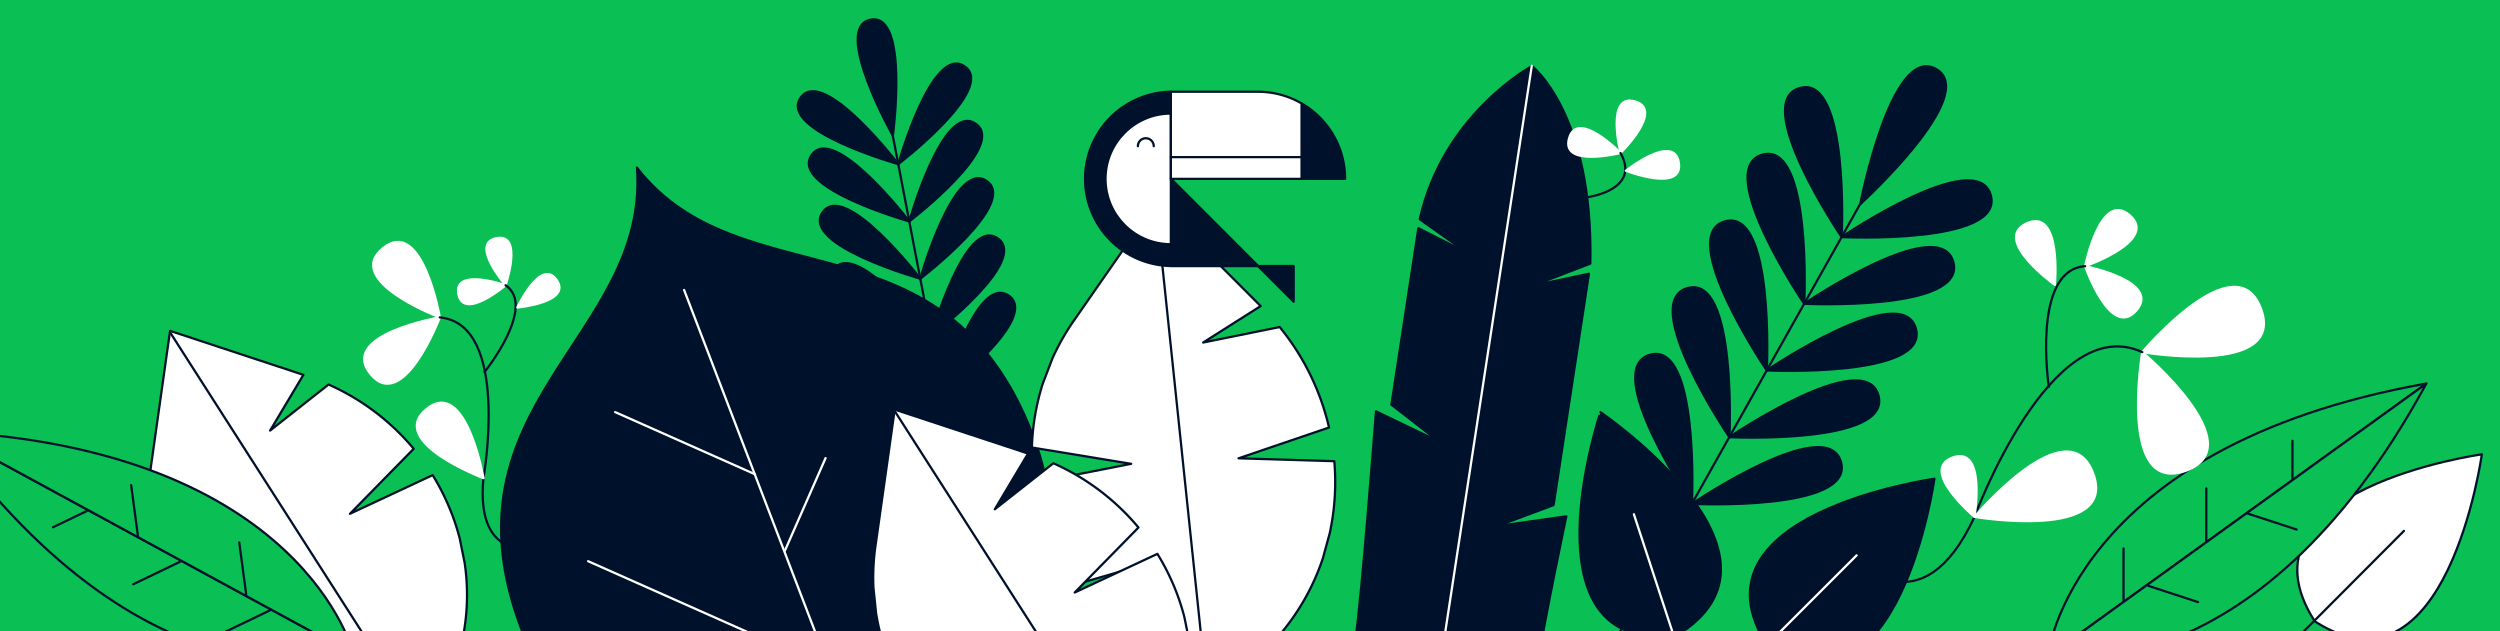 <svg xmlns="http://www.w3.org/2000/svg" xmlns:xlink="http://www.w3.org/1999/xlink" viewBox="0 0 1188 300"><defs><style>.cls-1,.cls-10,.cls-5{fill:none;}.cls-2,.cls-8{fill:#00112c;}.cls-10,.cls-11,.cls-2,.cls-6,.cls-7{stroke:#00112c;}.cls-10,.cls-11,.cls-12,.cls-2,.cls-5,.cls-6,.cls-7{stroke-linecap:round;stroke-linejoin:round;stroke-width:1.08px;}.cls-3{clip-path:url(#clip-path);}.cls-11,.cls-4{fill:#0abf53;}.cls-12,.cls-5{stroke:#fff;}.cls-12,.cls-6{fill:#fff;}.cls-7{fill:#00af60;}.cls-9{clip-path:url(#clip-path-2);}</style><clipPath id="clip-path"><rect class="cls-1" width="1188" height="300"/></clipPath><clipPath id="clip-path-2"><path class="cls-2" d="M556.39,85V43.6a41.41,41.41,0,0,0,0,82.81H597.8Z"/></clipPath></defs><g id="Layer_1" data-name="Layer 1"><g class="cls-3"><rect class="cls-4" x="-98.05" y="-63.32" width="1400.49" height="368.07"/><path class="cls-2" d="M302.7,79.73l112,291.21s-125.21,36.61-166.64-71.12S308.57,160.37,302.7,79.73Z"/><path class="cls-2" d="M302.7,79.73l112,291.21s117.47-56.72,76-164.45S352.37,143.52,302.7,79.73Z"/><line class="cls-5" x1="279.47" y1="266.68" x2="394.36" y2="317.74"/><line class="cls-5" x1="292.32" y1="195.83" x2="358.77" y2="225.37"/><line class="cls-5" x1="392.31" y1="217.69" x2="372.98" y2="261.7"/><path class="cls-2" d="M669.62,412.74,728,31.39s-42.21,22.74-53.34,72.8l22.75,16.09-23.4-11.83L661.2,192.3l22.53,17.52-29.86-14.34s-6.74,88.73-9.94,109.57l-3.55,23.21,22.23,19.41L639.36,334.9S635.15,362.37,669.62,412.74Z"/><path class="cls-2" d="M669.62,412.74,728,31.39s29.27,22.74,27.71,93.89l-27.21,10.43,26.56-5.63L738.26,240l-26.74,10,32.8-4.64s-10.35,49-13.54,69.86-9,32.35-9,32.35S701.85,395.38,669.62,412.74Z"/><path class="cls-6" d="M628.63,265.28l3.26-11.89a114.77,114.77,0,0,0,2.17-34.23l-45.5-1.38,43-14.62a117.26,117.26,0,0,0-23.46-47.75l-36.36,7.36,27.32-17.33L549.58,95.88,510.27,152.4a112.11,112.11,0,0,0-10.17,17.92l-4.65,12.2a110.93,110.93,0,0,0-5.08,30.14l47.16,7.75-46.42,9.11a119.09,119.09,0,0,0,17.34,49l24.21-7-16.49,17.88a119.26,119.26,0,0,0,57,39.44h0A109.31,109.31,0,0,0,628.63,265.28Z"/><line class="cls-7" x1="549.25" y1="96.54" x2="579.87" y2="389.04"/><path class="cls-2" d="M447.84,186.9s-36-47-46.5-31.5S447.84,186.9,447.84,186.9Z"/><path class="cls-2" d="M442.61,159.68s-36-47-46.5-31.51S442.61,159.68,442.61,159.68Z"/><path class="cls-2" d="M437.38,132.45s-36-47-46.5-31.5S437.38,132.45,437.38,132.45Z"/><path class="cls-2" d="M432.15,105.23s-36-47-46.5-31.51S432.15,105.23,432.15,105.23Z"/><path class="cls-2" d="M426.91,78s-36-47-46.49-31.51S426.91,78,426.91,78Z"/><path class="cls-2" d="M447.77,186.92s16-57,31.5-46.5S447.77,186.92,447.77,186.92Z"/><path class="cls-2" d="M442.53,159.69s16-57,31.51-46.49S442.53,159.69,442.53,159.69Z"/><path class="cls-2" d="M437.3,132.47s16-57,31.51-46.5S437.3,132.47,437.3,132.47Z"/><path class="cls-2" d="M432.07,105.24s16-57,31.51-46.49S432.07,105.24,432.07,105.24Z"/><path class="cls-2" d="M426.84,78s16-57,31.51-46.5S426.84,78,426.84,78Z"/><line class="cls-2" x1="421.89" y1="52.15" x2="458.31" y2="241.66"/><path class="cls-2" d="M424.3,64.52s-29-51.62-10.6-55.16S424.3,64.52,424.3,64.52Z"/><path class="cls-2" d="M804,239.48s3.71-77.53-19.92-70.89S804,239.48,804,239.48Z"/><path class="cls-2" d="M821.81,207.78s3.71-77.52-19.92-70.88S821.81,207.78,821.81,207.78Z"/><path class="cls-2" d="M839.6,176.09s3.71-77.52-19.92-70.89S839.6,176.09,839.6,176.09Z"/><path class="cls-2" d="M857.39,144.4s3.71-77.53-19.92-70.89S857.39,144.4,857.39,144.4Z"/><path class="cls-2" d="M875.18,112.71s3.71-77.53-19.92-70.89S875.18,112.71,875.18,112.71Z"/><path class="cls-2" d="M803.93,239.43s64.25-43.55,70.89-19.92S803.93,239.43,803.93,239.43Z"/><path class="cls-2" d="M821.72,207.74s64.25-43.55,70.89-19.92S821.72,207.74,821.72,207.74Z"/><path class="cls-2" d="M839.51,176s64.25-43.54,70.89-19.91S839.51,176,839.51,176Z"/><path class="cls-2" d="M857.3,144.35s64.25-43.54,70.89-19.91S857.3,144.35,857.3,144.35Z"/><path class="cls-2" d="M875.09,112.66S939.34,69.11,946,92.74,875.09,112.66,875.09,112.66Z"/><line class="cls-2" x1="892.02" y1="82.56" x2="768.18" y2="303.17"/><path class="cls-2" d="M884,97s14.64-76.22,36-64.21S884,97,884,97Z"/><path class="cls-6" d="M565.15,304.75l-2.33-11.5A109.4,109.4,0,0,0,550,263.2l-39.29,18.36L541,250.67a111.62,111.62,0,0,0-40.45-30.53L472.74,242l15.79-26.47-63.36-20.9L416,259.59a107.4,107.4,0,0,0-.95,19.6l1.28,12.38a105.61,105.61,0,0,0,8.63,27.8l43.44-13.65-35.57,27.67a113.5,113.5,0,0,0,35.79,34.25l17.61-16.31-6.34,22.29a113.55,113.55,0,0,0,65.42,9.06l.08-.11A103.86,103.86,0,0,0,565.15,304.75Z"/><line class="cls-7" x1="425.17" y1="195.34" x2="549.17" y2="389.04"/><path class="cls-6" d="M220.78,267.34l-2.33-11.51a109.81,109.81,0,0,0-12.85-30.05l-39.29,18.37,30.28-30.89a111.73,111.73,0,0,0-40.45-30.54L128.37,204.6l15.8-26.47-63.36-20.9-9.16,64.94a106.58,106.58,0,0,0-1,19.61L72,254.15A105.78,105.78,0,0,0,80.6,282L124,268.3,88.48,296a113.26,113.26,0,0,0,35.79,34.24l17.61-16.3-6.35,22.29A113.66,113.66,0,0,0,201,345.27l.08-.11A103.87,103.87,0,0,0,220.78,267.34Z"/><line class="cls-7" x1="80.81" y1="157.92" x2="204.8" y2="351.62"/><polygon class="cls-2" points="614.76 143.37 597.8 126.41 614.76 126.41 614.76 143.37"/><path class="cls-8" d="M556.39,85V43.6a41.41,41.41,0,0,0,0,82.81H597.8Z"/><g class="cls-9"><circle class="cls-6" cx="556.39" cy="85.01" r="31.05"/></g><path class="cls-10" d="M556.39,85V43.6a41.41,41.41,0,0,0,0,82.81H597.8Z"/><path class="cls-2" d="M639.2,85H618.5V49.14A41.4,41.4,0,0,1,639.2,85Z"/><path class="cls-6" d="M618.5,49.14V85H556.39V43.6h41.4A41.25,41.25,0,0,1,618.5,49.14Z"/><polygon class="cls-2" points="556.39 85.01 556.39 126.41 597.8 126.41 556.39 85.01"/><line class="cls-2" x1="556.39" y1="74.66" x2="618.5" y2="74.66"/><path class="cls-10" d="M548.25,69.46a3.76,3.76,0,0,0-7.52,0"/><line class="cls-5" x1="325.09" y1="137.81" x2="414.5" y2="371.04"/><line class="cls-5" x1="727.91" y1="31.23" x2="669.63" y2="412.56"/><path class="cls-2" d="M796.31,302.24c64.07-38.27-35.77-106.39-35.77-106.39S722.13,310.45,796.31,302.24Z"/><path class="cls-2" d="M839.86,306.89c62.78,40.35,79.37-79.37,79.37-79.37S799.5,244.11,839.86,306.89Z"/><line class="cls-5" x1="776.42" y1="244.37" x2="807.13" y2="338.1"/><line class="cls-5" x1="882.26" y1="263.9" x2="834.85" y2="311.3"/><path class="cls-6" d="M1100,295.27c62.77,40.36,79.37-79.37,79.37-79.37S1059.6,232.49,1100,295.27Z"/><line class="cls-6" x1="1142.35" y1="252.29" x2="1082.91" y2="311.9"/><path class="cls-11" d="M1153,182.25,973,312.09S983.85,212.48,1153,182.25Z"/><path class="cls-11" d="M1153,182.25,973,312.09S1071,333.21,1153,182.25Z"/><line class="cls-11" x1="1048.43" y1="232.09" x2="1048.43" y2="256.88"/><line class="cls-11" x1="1089.37" y1="209.46" x2="1089.37" y2="227.24"/><line class="cls-11" x1="1009.11" y1="260.64" x2="1009.11" y2="285.43"/><line class="cls-11" x1="1044.51" y1="286.11" x2="1020.94" y2="278.41"/><line class="cls-11" x1="1091.37" y1="251.64" x2="1067.8" y2="243.94"/><path class="cls-11" d="M-26.91,205,168.1,311S73.61,344.34-26.91,205Z"/><path class="cls-11" d="M-26.91,205,168.1,311S144.68,213.53-26.91,205Z"/><line class="cls-11" x1="63.31" y1="277.64" x2="85.65" y2="266.9"/><line class="cls-11" x1="25.18" y1="250.55" x2="41.2" y2="242.85"/><line class="cls-11" x1="106.07" y1="300.71" x2="128.42" y2="289.97"/><line class="cls-11" x1="113.7" y1="257.77" x2="116.97" y2="282.35"/><line class="cls-11" x1="62.32" y1="230.47" x2="65.59" y2="255.05"/><path class="cls-12" d="M1018,167.34s44.53-52.83,56.42-20.58S1018,167.34,1018,167.34Z"/><path class="cls-12" d="M1018,167.34s53.06,44.57,20.76,56.34S1018,167.34,1018,167.34Z"/><path class="cls-10" d="M1018,167.34c-43.48-20.16-79.72,78.27-79.72,78.27-25.21,54.4-56.18,20.49-56.18,20.49"/><path class="cls-12" d="M938.26,245.61S982.8,192.78,994.68,225,938.26,245.61,938.26,245.61Z"/><path class="cls-12" d="M938.26,245.61s-26.53-22.29-10.38-28.17S938.26,245.61,938.26,245.61Z"/><path class="cls-12" d="M990.85,126.5s7.28-36.27,21.18-24.2S990.85,126.5,990.85,126.5Z"/><path class="cls-12" d="M990.85,126.5s36.4,7.25,24.27,21.1S990.85,126.5,990.85,126.5Z"/><path class="cls-10" d="M973.61,183.8s-8.37-55.55,17.24-57.3"/><path class="cls-12" d="M976.48,135.38s-30.14-21.64-13.38-29.24S976.48,135.38,976.48,135.38Z"/><path class="cls-12" d="M209,150.82s-8.32-48.24-27.13-32.77S209,150.82,209,150.82Z"/><path class="cls-12" d="M209,150.82s-48.39,8.26-32.86,27S209,150.82,209,150.82Z"/><path class="cls-10" d="M209,150.82c33.8,3.23,20.73,76.39,20.73,76.39-4.05,42.28,27,32.63,27,32.63"/><path class="cls-12" d="M229.75,227.21s-8.32-48.24-27.14-32.77S229.75,227.21,229.75,227.21Z"/><path class="cls-12" d="M240.23,135.56s8.53-24.79-4.29-22.38S240.23,135.56,240.23,135.56Z"/><path class="cls-12" d="M240.23,135.56s-24.85-8.6-22.4,4.21S240.23,135.56,240.23,135.56Z"/><path class="cls-10" d="M230.26,176.76s25-31,10-41.2"/><path class="cls-12" d="M245.83,146.13S272,143.69,264.48,133,245.83,146.13,245.83,146.13Z"/><path class="cls-12" d="M770.08,72.68s20.86-20.52,6.85-24.49S770.08,72.68,770.08,72.68Z"/><path class="cls-12" d="M770.08,72.68s-20.54-21-24.47-6.93S770.08,72.68,770.08,72.68Z"/><path class="cls-10" d="M754.25,93.72s25.76-3.33,15.83-21"/><path class="cls-12" d="M772.63,81.14s27.38,10.59,25.15-3.8S772.63,81.14,772.63,81.14Z"/></g></g></svg>